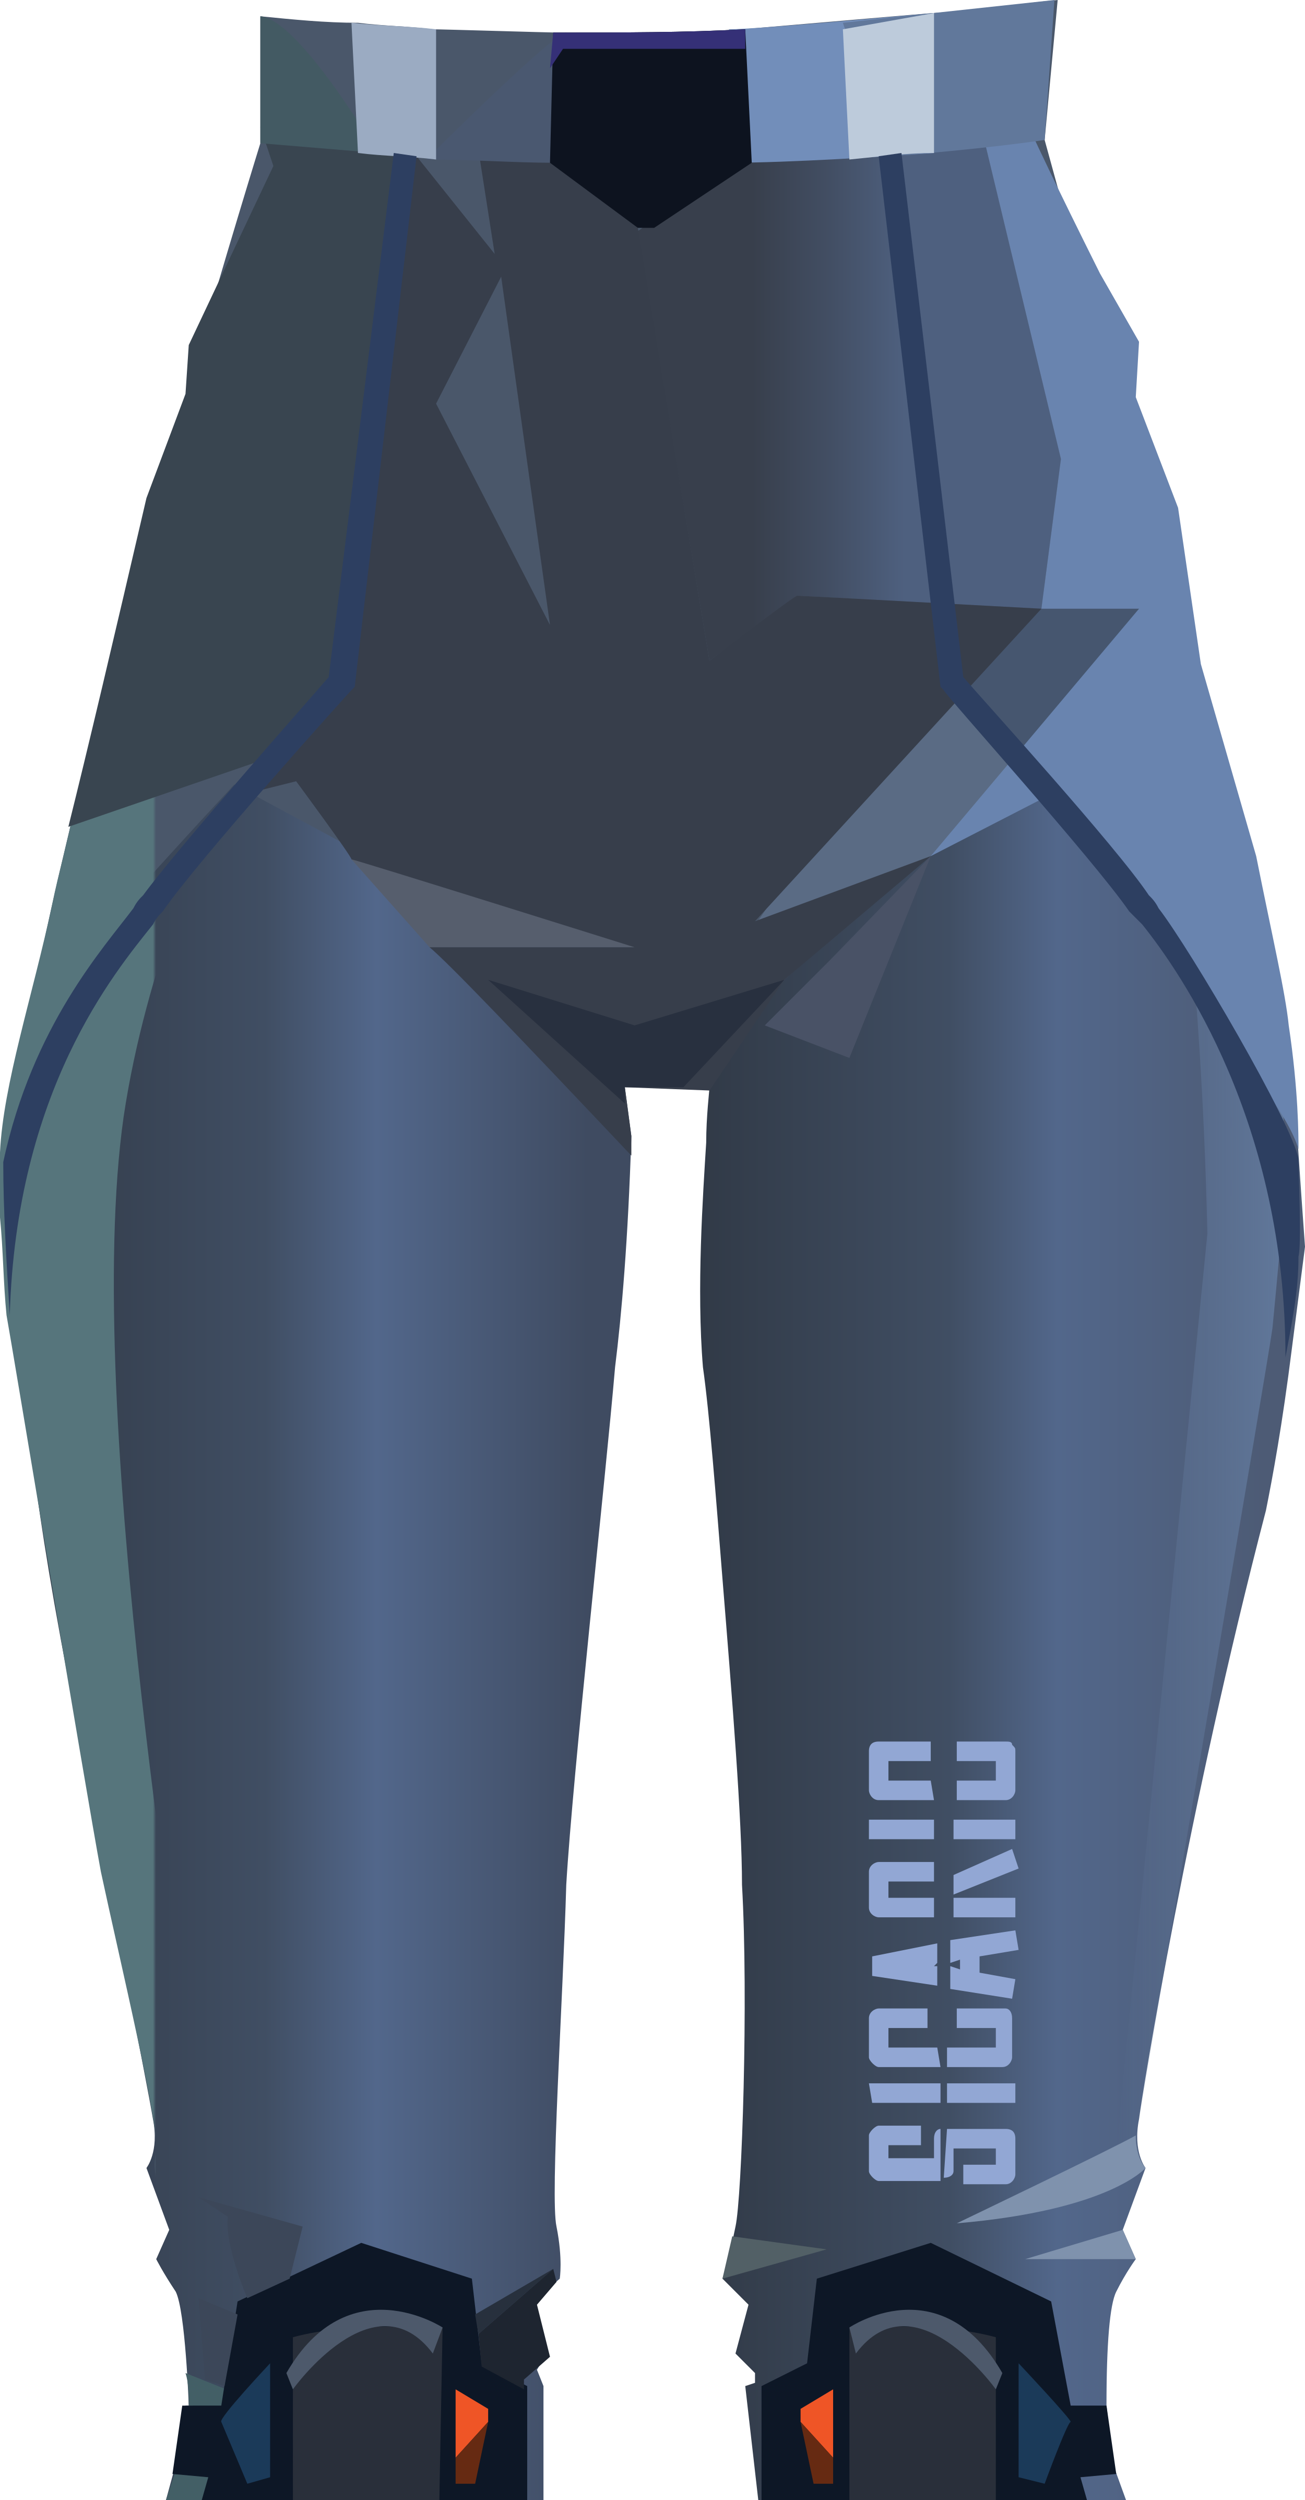 <?xml version="1.0" encoding="UTF-8" standalone="no"?>
<svg
   width="401"
   height="768"
   viewBox="0 0 401 768"
   version="1.1"
   id="svg154"
   sodipodi:docname="cb-layer-0416.svg"
   xmlns:inkscape="http://www.inkscape.org/namespaces/inkscape"
   xmlns:sodipodi="http://sodipodi.sourceforge.net/DTD/sodipodi-0.dtd"
   xmlns="http://www.w3.org/2000/svg"
   xmlns:svg="http://www.w3.org/2000/svg">
  <sodipodi:namedview
     id="namedview156"
     pagecolor="#ffffff"
     bordercolor="#666666"
     borderopacity="1.0"
     inkscape:pageshadow="2"
     inkscape:pageopacity="0.0"
     inkscape:pagecheckerboard="0" />
  <defs
     id="defs37">
    <linearGradient
       x1="362.282"
       y1="300.195"
       x2="675.245"
       y2="300.195"
       id="id-44670"
       gradientTransform="scale(0.594,1.684)"
       gradientUnits="userSpaceOnUse">
      <stop
         stop-color="#313A47"
         offset="0%"
         id="stop2" />
      <stop
         stop-color="#404E63"
         offset="41%"
         id="stop4" />
      <stop
         stop-color="#52678B"
         offset="59%"
         id="stop6" />
      <stop
         stop-color="#4D5B75"
         offset="93%"
         id="stop8" />
    </linearGradient>
    <linearGradient
       x1="4.983"
       y1="304.321"
       x2="322.248"
       y2="304.321"
       id="id-44671"
       gradientTransform="scale(0.602,1.661)"
       gradientUnits="userSpaceOnUse">
      <stop
         stop-color="#313A47"
         offset="0%"
         id="stop11" />
      <stop
         stop-color="#404E63"
         offset="41%"
         id="stop13" />
      <stop
         stop-color="#52678B"
         offset="59%"
         id="stop15" />
      <stop
         stop-color="#3F4B61"
         offset="93%"
         id="stop17" />
    </linearGradient>
    <linearGradient
       x1="105.84"
       y1="211.938"
       x2="108"
       y2="211.938"
       id="id-44672"
       gradientTransform="scale(0.444,2.25)"
       gradientUnits="userSpaceOnUse">
      <stop
         stop-color="#56757C"
         offset="0%"
         id="stop20" />
      <stop
         stop-color="#56757C"
         offset="100%"
         stop-opacity="0"
         id="stop22" />
    </linearGradient>
    <linearGradient
       x1="928.442"
       y1="173.82"
       x2="1069.197"
       y2="173.82"
       id="id-44673"
       gradientTransform="scale(0.369,2.707)"
       gradientUnits="userSpaceOnUse">
      <stop
         stop-color="#61789B"
         offset="0%"
         stop-opacity="0"
         id="stop25" />
      <stop
         stop-color="#61789B"
         offset="100%"
         id="stop27" />
    </linearGradient>
    <linearGradient
       x1="221.482"
       y1="107.079"
       x2="368.383"
       y2="107.079"
       id="id-44674"
       gradientTransform="scale(0.885,1.13)"
       gradientUnits="userSpaceOnUse">
      <stop
         stop-color="#383F4C"
         offset="27%"
         id="stop30" />
      <stop
         stop-color="#424E63"
         offset="45%"
         id="stop32" />
      <stop
         stop-color="#4E607F"
         offset="63%"
         id="stop34" />
    </linearGradient>
  </defs>
  <g
     transform="translate(0,-1)"
     id="id-44675">
    <path
       d="m 221,333 c -13,-1 -32,0 -32,0 0,0 -187,52 -187,42 v 0 C 2,368 2,362 2,355 3,334 10,307 16,279 39,177 80,45 80,45 V 6 c 10,1 20,2 30,2 8,1 15,1 23,2 3,0 36,1 38,1 21,0 40,0 57,-1 12,-1 58,-5 59,-5 15,-1 27,-3 38,-4 l -4,43 c 0,0 29,105 35,131 5,27 31,127 36,149 3,11 3,25 3,41 0,0 0,0 0,0 0,1 -174,-32 -174,-32 z"
       fill="#4a576a"
       id="id-44676" />
    <path
       d="m 325,242 -39,21 -45,39 c 0,0 -23,32 -23,33 0,1 -1,9 -1,17 -1,16 -3,45 -1,69 2,14 4,40 6,65 3,37 6,74 6,94 2,35 0,96 -2,105 -2,10 -4,16 -4,16 l 8,8 -4,15 6,6 v 3 l -3,1 4,35 h 113 l -4,-11 -2,-18 c 0,-19 1,-31 3,-35 3,-6 6,-10 6,-10 l -4,-9 7,-19 c 0,0 -4,-5 -2,-15 1,-8 15,-95 39,-187 2,-10 5,-26 8,-50 l 4,-31 c -3,-41 -4,-63 -5,-66 -34,-39 -71,-76 -71,-76 z"
       fill="url(#id-44670)"
       id="path40"
       style="fill:url(#id-44670)" />
    <path
       d="m 72,242 39,21 45,39 c 0,0 12,11 36,33 l 2,15 c -1,32 -3,55 -5,71 -3,35 -13,125 -15,159 -1,35 -5,96 -3,105 2,10 1,16 1,16 l -9,8 5,15 -3,5 2,5 v 35 H 51 l 3,-11 3,-18 h 1 c 0,0 -1,-29 -4,-35 -4,-6 -6,-10 -6,-10 l 4,-9 -7,-19 c 0,0 4,-5 2,-15 C 45,640 34,585 21,517 8,449 9,433 5,409 3,399 4,390 4,380 4,379 3,370 3,370 c 0,-2 0,-4 0,-5 0,0 0,0 0,0 0,-16 0,-30 3,-41 1,-2 2,-7 3,-12 34,-39 63,-70 63,-70 z"
       fill="url(#id-44671)"
       id="path42"
       style="fill:url(#id-44671)" />
    <path
       d="m 108,265 24,27 90,10 -53,-48 c 0,0 -64,11 -61,11 z"
       fill="#565e6d"
       id="path44" />
    <path
       d="m 52,682 c 1,3 2,4 0,8 -2,3 -2,5 -1,8 0,1 2,2 3,5 l 25,12 c 0,0 -11,-23 -9,-33 l -14,-9 37,12 3,-6 C 96,679 63,670 60,647 58,624 25,435 38,344 45,297 64,257 64,257 l 22,-28 c 0,0 -37,10 -63,19 -2,11 -5,21 -7,31 -6,28 -15,55 -16,76 0,5 0,11 0,20 1,10 1,20 2,30 2,11 24,144 29,171 6,28 18,78 17,86 -2,8 3,17 4,20 z"
       fill="url(#id-44672)"
       id="path46"
       style="fill:url(#id-44672)" />
    <path
       d="m 57,730 c 1,3 1,7 1,10 l -4,20 -3,9 h 16 c 3,-22 5,-33 5,-33 z"
       fill="#435f66"
       id="path48" />
    <polygon
       points="357,182 308,179 295,216 319,240 "
       fill="#46566f"
       id="polygon50" />
    <path
       d="m 314,235 c 0,0 -28,-29 -29,-28 0,1 -59,87 -59,87 l 60,-30 32,-20 z"
       fill="#5a6b84"
       id="path52" />
    <path
       d="m 392,324 c -2,-7 -6,-24 -11,-44 -5,7 -10,15 -14,22 0,0 3,33 4,78 l -28,281 6,-4 c 0,-2 1,-4 1,-5 2,-12 40,-235 41,-243 1,-10 4,-43 4,-44 0,0 0,0 0,0 0,-16 -1,-30 -3,-41 z"
       fill="url(#id-44673)"
       id="path54"
       style="fill:url(#id-44673)" />
    <polygon
       points="326,142 320,188 245,184 218,204 196,72 241,40 301,38 "
       fill="url(#id-44674)"
       id="polygon56"
       style="fill:url(#id-44674)" />
    <path
       d="m 399,354 c 0,-4 0,-18 -3,-38 -1,-10 -5,-27 -10,-52 l -17,-59 -7,-48 -13,-34 1,-17 -12,-21 C 324,57 318,44 318,44 V 34 l -17,4 25,104 -6,46 h 30 l -64,76 35,-18 c 0,0 17,11 52,66 12,19 23,32 26,42 z"
       fill="#6984af"
       id="path58" />
    <path
       d="M 85,233 105,208 124,40 H 80 l 4,12 c 0,0 -9,19 -26,55 l -1,15 -12,32 C 35,197 27,231 21,255 Z"
       fill="#394550"
       id="path60" />
    <path
       d="m 320,188 c 0,0 -74,-4 -75,-4 -1,0 -27,20 -27,20 L 196,71 c 0,0 -7,-27 -7,-27 0,0 -42,3 -42,3 l 5,32 -24,-30 h -4 l -4,40 -15,122 -30,34 16,-4 c 0,0 17,23 17,24 1,0 87,27 87,27 h -63 c 6,5 27,27 62,64 v -6 l -2,-15 26,1 23,-34 45,-38 -54,20 z m -186,-63 20,-39 15,107 z"
       fill="#373e4b"
       id="id-44688"
       fill-rule="nonzero" />
    <path
       d="m 131,50 c 14,0 27,1 39,1 l 4,-40 v 0 c -4,0 -43,39 -43,39 z"
       fill="#4a5870"
       id="path63" />
    <path
       d="m 224,51 c 19,0 49,-2 63,-3 V 5 c 0,0 -54,5 -63,5 z"
       fill="#728eba"
       id="path65" />
    <path
       d="m 80,6 v 39 c 12,1 24,2 36,3 C 116,48 92,7 80,6 Z"
       fill="#435a63"
       id="path67" />
    <path
       d="m 273,49 c 28,-2 48,-5 48,-5 l 3,-43 -65,7 z"
       fill="#61789b"
       id="path69" />
    <path
       d="m 110,48 c 8,1 16,1 24,2 V 10 C 126,9 117,9 108,8 Z"
       fill="#9babc2"
       id="path71" />
    <path
       d="M 287,48 V 5 l -28,5 2,40 c 10,-1 18,-2 26,-2 z"
       fill="#bdcbdb"
       id="path73" />
    <path
       d="m 399,357 c -2,-11 -33,-64 -43,-77 -1,-2 -2,-3 -3,-4 -10,-15 -51,-60 -57,-67 l -19,-161 -7,1 19,163 1,1 c 0,1 46,52 57,68 1,1 2,2 4,4 12,15 44,61 44,133 2,-11 4,-20 4,-31 1,-4 0,-25 0,-30 z"
       fill="#2d3f61"
       id="path75" />
    <path
       d="m 47,285 c 1,-2 2,-3 3,-4 11,-16 57,-67 58,-68 l 1,-1 19,-163 -7,-1 -20,161 c -6,7 -46,52 -57,67 -1,1 -2,2 -3,4 -9,12 -31,36 -40,78 0,15 1,31 2,47 2,-69 32,-105 44,-120 z"
       fill="#2d3f61"
       id="path77" />
    <path
       d="m 170,11 -1,40 27,20 h 5 l 30,-20 v 0 l -2,-41 c -18,1 -38,1 -59,1 z"
       fill="#0d131f"
       id="path79" />
    <path
       d="m 173,16 h 56 v -6 c -18,1 -38,1 -59,1 l -1,11 z"
       fill="#353077"
       id="path81" />
    <polygon
       points="192,340 150,302 195,316 241,302 210,335 192,335 "
       fill="#28303f"
       id="polygon83" />
    <path
       d="m 349,657 c -7,4 -55,27 -55,27 47,-4 58,-17 58,-17 0,0 -3,-3 -3,-10 z"
       fill="#7f92ad"
       id="path85" />
    <polygon
       points="349,695 345,686 315,695 "
       fill="#7f92ad"
       id="polygon87" />
    <polygon
       points="225,688 222,701 254,692 "
       fill="#526066"
       id="polygon89" />
    <path
       d="m 289,655 c -1,0 -2,1 -2,3 v 6 h -14 v -4 h 10 v -6 h -13 c -1,0 -3,2 -3,3 v 11 c 0,1 2,3 3,3 h 19 z"
       fill="#92a7d4"
       id="path91" />
    <path
       d="m 309,655 h -18 l -1,15 c 2,0 3,-1 3,-2 v -7 h 13 v 5 h -10 v 6 h 13 c 2,0 3,-2 3,-3 v -11 c 0,-2 -1,-3 -3,-3 z"
       fill="#92a7d4"
       id="path93" />
    <path
       d="m 289,641 c -12,0 -21,0 -22,0 l 1,6 c 0,0 10,0 21,0 z"
       fill="#92a7d4"
       id="path95" />
    <polygon
       points="312,647 312,641 291,641 291,647 "
       fill="#92a7d4"
       id="polygon97" />
    <path
       d="m 288,630 h -15 v -6 h 12 v -6 h -15 c -1,0 -3,1 -3,3 v 12 c 0,1 2,3 3,3 h 19 z"
       fill="#92a7d4"
       id="path99" />
    <path
       d="m 294,618 v 6 h 12 v 6 h -15 v 6 h 17 c 2,0 3,-2 3,-3 v -12 c 0,-2 -1,-3 -2,-3 z"
       fill="#92a7d4"
       id="path101" />
    <polygon
       points="312,594 292,597 292,604 295,603 295,606 292,605 292,612 311,615 312,609 301,607 301,602 313,600 "
       fill="#92a7d4"
       id="polygon103" />
    <polygon
       points="288,604 288,598 268,602 268,608 288,611 288,605 287,605 "
       fill="#92a7d4"
       id="polygon105" />
    <path
       d="m 287,573 h -17 c -1,0 -3,1 -3,3 v 11 c 0,2 2,3 3,3 h 17 z m -14,11 v -5 h 14 v 5 z"
       fill="#92a7d4"
       id="path107"
       fill-rule="nonzero" />
    <polygon
       points="311,569 293,577 293,590 312,590 312,584 293,584 293,583 313,575 "
       fill="#92a7d4"
       id="polygon109" />
    <polygon
       points="267,566 287,566 287,560 267,560 "
       fill="#92a7d4"
       id="polygon111" />
    <polygon
       points="312,566 312,560 293,560 293,566 "
       fill="#92a7d4"
       id="polygon113" />
    <path
       d="m 286,548 h -13 v -6 h 13 v -6 h -16 c -2,0 -3,1 -3,3 v 12 c 0,1 1,3 3,3 h 17 z"
       fill="#92a7d4"
       id="path115" />
    <path
       d="m 309,536 h -15 v 6 h 12 v 6 h -12 v 6 h 15 c 2,0 3,-2 3,-3 v -12 c 0,-1 0,-1 -1,-2 0,-1 -1,-1 -2,-1 z"
       fill="#92a7d4"
       id="path117" />
    <polygon
       points="286,264 255,296 235,316 261,326 "
       fill="#495266"
       id="polygon119" />
    <path
       d="m 329,740 -6,-32 -37,-18 -35,11 -3,26 -14,7 v 35 h 100 l -2,-7 11,-1 c -1,-7 -2,-14 -3,-21 z"
       fill="#0d1726"
       id="path121" />
    <path
       d="m 313,727 c 0,0 16,17 16,18 -1,0 -8,19 -8,19 l -8,-2 z"
       fill="#1b3a59"
       id="path123" />
    <polygon
       points="246,745 246,741 256,735 256,756 "
       fill="#ef5526"
       id="polygon125" />
    <path
       d="m 256,756 c 0,0 0,8 0,8 h -6 l -4,-19 z"
       fill="#662a12"
       id="path127" />
    <path
       d="m 261,716 c 0,0 27,-2 45,3 v 50 h -45 z"
       fill="#292f3a"
       id="path129" />
    <path
       d="m 263,724 -2,-8 c 0,0 28,-19 47,14 l -2,5 c 0,0 -25,-35 -43,-11 z"
       fill="#4d596b"
       id="path131" />
    <path
       d="m 68,740 5,-32 38,-18 34,11 3,26 14,7 v 35 H 62 l 2,-7 -11,-1 c 1,-7 2,-14 3,-21 z"
       fill="#0d1726"
       id="path133" />
    <path
       d="m 83,727 c 0,0 -16,17 -15,18 0,0 8,19 8,19 l 7,-2 z"
       fill="#1b3a59"
       id="path135" />
    <polygon
       points="150,745 150,741 140,735 140,756 "
       fill="#ef5526"
       id="polygon137" />
    <path
       d="m 140,756 c 0,0 0,8 0,8 h 6 l 4,-19 z"
       fill="#662a12"
       id="path139" />
    <path
       d="m 136,716 c 0,0 -28,-2 -46,3 v 50 h 45 z"
       fill="#292f3a"
       id="path141" />
    <path
       d="m 133,724 3,-8 c 0,0 -29,-19 -48,14 l 2,5 c 0,0 25,-35 43,-11 z"
       fill="#4d596b"
       id="path143" />
    <polygon
       points="69,734 63,732 61,707 73,712 "
       fill="#3c4759"
       id="polygon145" />
    <path
       d="m 61,676 32,9 -4,16 -13,6 c 0,0 -7,-16 -6,-25 z"
       fill="#3c4759"
       id="path147" />
    <polygon
       points="147,718 170,698 146,712 "
       fill="#27303d"
       id="polygon149" />
    <polygon
       points="161,735 161,732 169,725 165,709 171,702 170,698 147,718 148,728 "
       fill="#1e2530"
       id="polygon151" />
  </g>
</svg>
